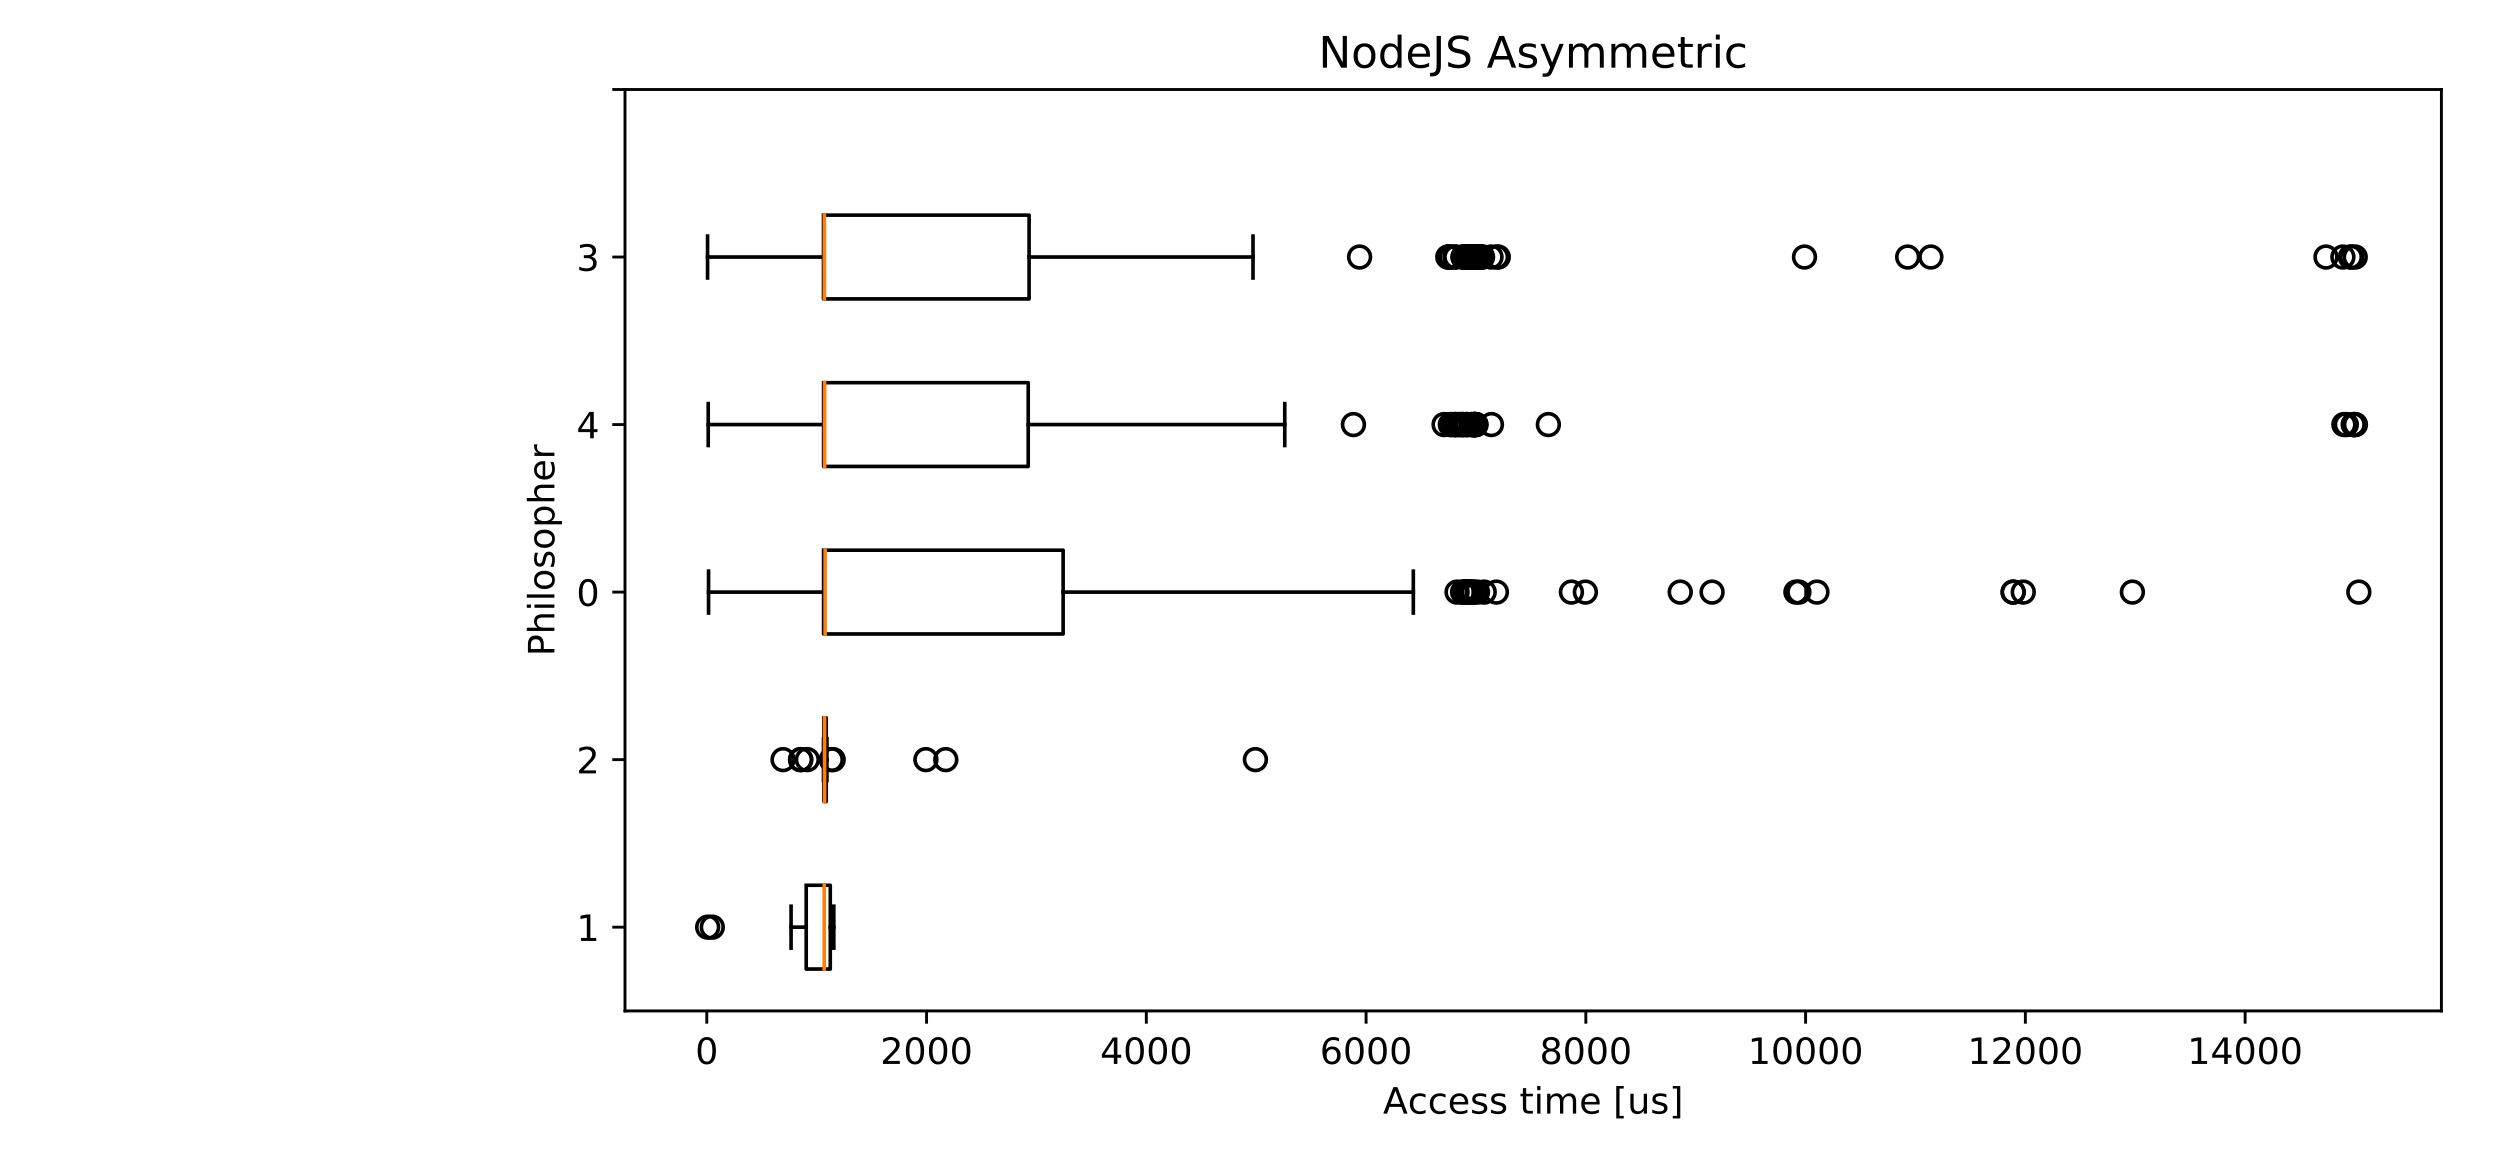<?xml version="1.0" encoding="utf-8" standalone="no"?>
<!DOCTYPE svg PUBLIC "-//W3C//DTD SVG 1.1//EN"
  "http://www.w3.org/Graphics/SVG/1.1/DTD/svg11.dtd">
<!-- Created with matplotlib (https://matplotlib.org/) -->
<svg height="316.8pt" version="1.1" viewBox="0 0 688.32 316.8" width="688.32pt" xmlns="http://www.w3.org/2000/svg" xmlns:xlink="http://www.w3.org/1999/xlink">
 <defs>
  <style type="text/css">
*{stroke-linecap:butt;stroke-linejoin:round;white-space:pre;}
  </style>
 </defs>
 <g id="figure_1">
  <g id="patch_1">
   <path d="M 0 316.8 
L 688.32 316.8 
L 688.32 0 
L 0 0 
z
" style="fill:#ffffff;"/>
  </g>
  <g id="axes_1">
   <g id="patch_2">
    <path d="M 172.08 278.337 
L 672.188 278.337 
L 672.188 24.64 
L 172.08 24.64 
z
" style="fill:#ffffff;"/>
   </g>
   <g id="matplotlib.axis_1">
    <g id="xtick_1">
     <g id="line2d_1">
      <defs>
       <path d="M 0 0 
L 0 3.5 
" id="mad1cc5aba0" style="stroke:#000000;stroke-width:0.8;"/>
      </defs>
      <g>
       <use style="stroke:#000000;stroke-width:0.8;" x="194.6" xlink:href="#mad1cc5aba0" y="278.337"/>
      </g>
     </g>
     <g id="text_1">
      <!-- 0 -->
      <defs>
       <path d="M 31.781 66.406 
Q 24.172 66.406 20.328 58.906 
Q 16.5 51.422 16.5 36.375 
Q 16.5 21.391 20.328 13.891 
Q 24.172 6.391 31.781 6.391 
Q 39.453 6.391 43.281 13.891 
Q 47.125 21.391 47.125 36.375 
Q 47.125 51.422 43.281 58.906 
Q 39.453 66.406 31.781 66.406 
z
M 31.781 74.219 
Q 44.047 74.219 50.516 64.516 
Q 56.984 54.828 56.984 36.375 
Q 56.984 17.969 50.516 8.266 
Q 44.047 -1.422 31.781 -1.422 
Q 19.531 -1.422 13.062 8.266 
Q 6.594 17.969 6.594 36.375 
Q 6.594 54.828 13.062 64.516 
Q 19.531 74.219 31.781 74.219 
z
" id="DejaVuSans-48"/>
      </defs>
      <g transform="translate(191.419 292.935)scale(0.1 -0.1)">
       <use xlink:href="#DejaVuSans-48"/>
      </g>
     </g>
    </g>
    <g id="xtick_2">
     <g id="line2d_2">
      <g>
       <use style="stroke:#000000;stroke-width:0.8;" x="255.107" xlink:href="#mad1cc5aba0" y="278.337"/>
      </g>
     </g>
     <g id="text_2">
      <!-- 2000 -->
      <defs>
       <path d="M 19.188 8.297 
L 53.609 8.297 
L 53.609 0 
L 7.328 0 
L 7.328 8.297 
Q 12.938 14.109 22.625 23.891 
Q 32.328 33.688 34.812 36.531 
Q 39.547 41.844 41.422 45.531 
Q 43.312 49.219 43.312 52.781 
Q 43.312 58.594 39.234 62.25 
Q 35.156 65.922 28.609 65.922 
Q 23.969 65.922 18.812 64.312 
Q 13.672 62.703 7.812 59.422 
L 7.812 69.391 
Q 13.766 71.781 18.938 73 
Q 24.125 74.219 28.422 74.219 
Q 39.75 74.219 46.484 68.547 
Q 53.219 62.891 53.219 53.422 
Q 53.219 48.922 51.531 44.891 
Q 49.859 40.875 45.406 35.406 
Q 44.188 33.984 37.641 27.219 
Q 31.109 20.453 19.188 8.297 
z
" id="DejaVuSans-50"/>
      </defs>
      <g transform="translate(242.382 292.935)scale(0.1 -0.1)">
       <use xlink:href="#DejaVuSans-50"/>
       <use x="63.623" xlink:href="#DejaVuSans-48"/>
       <use x="127.246" xlink:href="#DejaVuSans-48"/>
       <use x="190.869" xlink:href="#DejaVuSans-48"/>
      </g>
     </g>
    </g>
    <g id="xtick_3">
     <g id="line2d_3">
      <g>
       <use style="stroke:#000000;stroke-width:0.8;" x="315.613" xlink:href="#mad1cc5aba0" y="278.337"/>
      </g>
     </g>
     <g id="text_3">
      <!-- 4000 -->
      <defs>
       <path d="M 37.797 64.312 
L 12.891 25.391 
L 37.797 25.391 
z
M 35.203 72.906 
L 47.609 72.906 
L 47.609 25.391 
L 58.016 25.391 
L 58.016 17.188 
L 47.609 17.188 
L 47.609 0 
L 37.797 0 
L 37.797 17.188 
L 4.891 17.188 
L 4.891 26.703 
z
" id="DejaVuSans-52"/>
      </defs>
      <g transform="translate(302.888 292.935)scale(0.1 -0.1)">
       <use xlink:href="#DejaVuSans-52"/>
       <use x="63.623" xlink:href="#DejaVuSans-48"/>
       <use x="127.246" xlink:href="#DejaVuSans-48"/>
       <use x="190.869" xlink:href="#DejaVuSans-48"/>
      </g>
     </g>
    </g>
    <g id="xtick_4">
     <g id="line2d_4">
      <g>
       <use style="stroke:#000000;stroke-width:0.8;" x="376.119" xlink:href="#mad1cc5aba0" y="278.337"/>
      </g>
     </g>
     <g id="text_4">
      <!-- 6000 -->
      <defs>
       <path d="M 33.016 40.375 
Q 26.375 40.375 22.484 35.828 
Q 18.609 31.297 18.609 23.391 
Q 18.609 15.531 22.484 10.953 
Q 26.375 6.391 33.016 6.391 
Q 39.656 6.391 43.531 10.953 
Q 47.406 15.531 47.406 23.391 
Q 47.406 31.297 43.531 35.828 
Q 39.656 40.375 33.016 40.375 
z
M 52.594 71.297 
L 52.594 62.312 
Q 48.875 64.062 45.094 64.984 
Q 41.312 65.922 37.594 65.922 
Q 27.828 65.922 22.672 59.328 
Q 17.531 52.734 16.797 39.406 
Q 19.672 43.656 24.016 45.922 
Q 28.375 48.188 33.594 48.188 
Q 44.578 48.188 50.953 41.516 
Q 57.328 34.859 57.328 23.391 
Q 57.328 12.156 50.688 5.359 
Q 44.047 -1.422 33.016 -1.422 
Q 20.359 -1.422 13.672 8.266 
Q 6.984 17.969 6.984 36.375 
Q 6.984 53.656 15.188 63.938 
Q 23.391 74.219 37.203 74.219 
Q 40.922 74.219 44.703 73.484 
Q 48.484 72.75 52.594 71.297 
z
" id="DejaVuSans-54"/>
      </defs>
      <g transform="translate(363.394 292.935)scale(0.1 -0.1)">
       <use xlink:href="#DejaVuSans-54"/>
       <use x="63.623" xlink:href="#DejaVuSans-48"/>
       <use x="127.246" xlink:href="#DejaVuSans-48"/>
       <use x="190.869" xlink:href="#DejaVuSans-48"/>
      </g>
     </g>
    </g>
    <g id="xtick_5">
     <g id="line2d_5">
      <g>
       <use style="stroke:#000000;stroke-width:0.8;" x="436.625" xlink:href="#mad1cc5aba0" y="278.337"/>
      </g>
     </g>
     <g id="text_5">
      <!-- 8000 -->
      <defs>
       <path d="M 31.781 34.625 
Q 24.75 34.625 20.719 30.859 
Q 16.703 27.094 16.703 20.516 
Q 16.703 13.922 20.719 10.156 
Q 24.75 6.391 31.781 6.391 
Q 38.812 6.391 42.859 10.172 
Q 46.922 13.969 46.922 20.516 
Q 46.922 27.094 42.891 30.859 
Q 38.875 34.625 31.781 34.625 
z
M 21.922 38.812 
Q 15.578 40.375 12.031 44.719 
Q 8.5 49.078 8.5 55.328 
Q 8.5 64.062 14.719 69.141 
Q 20.953 74.219 31.781 74.219 
Q 42.672 74.219 48.875 69.141 
Q 55.078 64.062 55.078 55.328 
Q 55.078 49.078 51.531 44.719 
Q 48 40.375 41.703 38.812 
Q 48.828 37.156 52.797 32.312 
Q 56.781 27.484 56.781 20.516 
Q 56.781 9.906 50.312 4.234 
Q 43.844 -1.422 31.781 -1.422 
Q 19.734 -1.422 13.25 4.234 
Q 6.781 9.906 6.781 20.516 
Q 6.781 27.484 10.781 32.312 
Q 14.797 37.156 21.922 38.812 
z
M 18.312 54.391 
Q 18.312 48.734 21.844 45.562 
Q 25.391 42.391 31.781 42.391 
Q 38.141 42.391 41.719 45.562 
Q 45.312 48.734 45.312 54.391 
Q 45.312 60.062 41.719 63.234 
Q 38.141 66.406 31.781 66.406 
Q 25.391 66.406 21.844 63.234 
Q 18.312 60.062 18.312 54.391 
z
" id="DejaVuSans-56"/>
      </defs>
      <g transform="translate(423.9 292.935)scale(0.1 -0.1)">
       <use xlink:href="#DejaVuSans-56"/>
       <use x="63.623" xlink:href="#DejaVuSans-48"/>
       <use x="127.246" xlink:href="#DejaVuSans-48"/>
       <use x="190.869" xlink:href="#DejaVuSans-48"/>
      </g>
     </g>
    </g>
    <g id="xtick_6">
     <g id="line2d_6">
      <g>
       <use style="stroke:#000000;stroke-width:0.8;" x="497.131" xlink:href="#mad1cc5aba0" y="278.337"/>
      </g>
     </g>
     <g id="text_6">
      <!-- 10000 -->
      <defs>
       <path d="M 12.406 8.297 
L 28.516 8.297 
L 28.516 63.922 
L 10.984 60.406 
L 10.984 69.391 
L 28.422 72.906 
L 38.281 72.906 
L 38.281 8.297 
L 54.391 8.297 
L 54.391 0 
L 12.406 0 
z
" id="DejaVuSans-49"/>
      </defs>
      <g transform="translate(481.225 292.935)scale(0.1 -0.1)">
       <use xlink:href="#DejaVuSans-49"/>
       <use x="63.623" xlink:href="#DejaVuSans-48"/>
       <use x="127.246" xlink:href="#DejaVuSans-48"/>
       <use x="190.869" xlink:href="#DejaVuSans-48"/>
       <use x="254.492" xlink:href="#DejaVuSans-48"/>
      </g>
     </g>
    </g>
    <g id="xtick_7">
     <g id="line2d_7">
      <g>
       <use style="stroke:#000000;stroke-width:0.8;" x="557.637" xlink:href="#mad1cc5aba0" y="278.337"/>
      </g>
     </g>
     <g id="text_7">
      <!-- 12000 -->
      <g transform="translate(541.731 292.935)scale(0.1 -0.1)">
       <use xlink:href="#DejaVuSans-49"/>
       <use x="63.623" xlink:href="#DejaVuSans-50"/>
       <use x="127.246" xlink:href="#DejaVuSans-48"/>
       <use x="190.869" xlink:href="#DejaVuSans-48"/>
       <use x="254.492" xlink:href="#DejaVuSans-48"/>
      </g>
     </g>
    </g>
    <g id="xtick_8">
     <g id="line2d_8">
      <g>
       <use style="stroke:#000000;stroke-width:0.8;" x="618.143" xlink:href="#mad1cc5aba0" y="278.337"/>
      </g>
     </g>
     <g id="text_8">
      <!-- 14000 -->
      <g transform="translate(602.237 292.935)scale(0.1 -0.1)">
       <use xlink:href="#DejaVuSans-49"/>
       <use x="63.623" xlink:href="#DejaVuSans-52"/>
       <use x="127.246" xlink:href="#DejaVuSans-48"/>
       <use x="190.869" xlink:href="#DejaVuSans-48"/>
       <use x="254.492" xlink:href="#DejaVuSans-48"/>
      </g>
     </g>
    </g>
    <g id="text_9">
     <!-- Access time [us] -->
     <defs>
      <path d="M 34.188 63.188 
L 20.797 26.906 
L 47.609 26.906 
z
M 28.609 72.906 
L 39.797 72.906 
L 67.578 0 
L 57.328 0 
L 50.688 18.703 
L 17.828 18.703 
L 11.188 0 
L 0.781 0 
z
" id="DejaVuSans-65"/>
      <path d="M 48.781 52.594 
L 48.781 44.188 
Q 44.969 46.297 41.141 47.344 
Q 37.312 48.391 33.406 48.391 
Q 24.656 48.391 19.812 42.844 
Q 14.984 37.312 14.984 27.297 
Q 14.984 17.281 19.812 11.734 
Q 24.656 6.203 33.406 6.203 
Q 37.312 6.203 41.141 7.25 
Q 44.969 8.297 48.781 10.406 
L 48.781 2.094 
Q 45.016 0.344 40.984 -0.531 
Q 36.969 -1.422 32.422 -1.422 
Q 20.062 -1.422 12.781 6.344 
Q 5.516 14.109 5.516 27.297 
Q 5.516 40.672 12.859 48.328 
Q 20.219 56 33.016 56 
Q 37.156 56 41.109 55.141 
Q 45.062 54.297 48.781 52.594 
z
" id="DejaVuSans-99"/>
      <path d="M 56.203 29.594 
L 56.203 25.203 
L 14.891 25.203 
Q 15.484 15.922 20.484 11.062 
Q 25.484 6.203 34.422 6.203 
Q 39.594 6.203 44.453 7.469 
Q 49.312 8.734 54.109 11.281 
L 54.109 2.781 
Q 49.266 0.734 44.188 -0.344 
Q 39.109 -1.422 33.891 -1.422 
Q 20.797 -1.422 13.156 6.188 
Q 5.516 13.812 5.516 26.812 
Q 5.516 40.234 12.766 48.109 
Q 20.016 56 32.328 56 
Q 43.359 56 49.781 48.891 
Q 56.203 41.797 56.203 29.594 
z
M 47.219 32.234 
Q 47.125 39.594 43.094 43.984 
Q 39.062 48.391 32.422 48.391 
Q 24.906 48.391 20.391 44.141 
Q 15.875 39.891 15.188 32.172 
z
" id="DejaVuSans-101"/>
      <path d="M 44.281 53.078 
L 44.281 44.578 
Q 40.484 46.531 36.375 47.5 
Q 32.281 48.484 27.875 48.484 
Q 21.188 48.484 17.844 46.438 
Q 14.5 44.391 14.5 40.281 
Q 14.5 37.156 16.891 35.375 
Q 19.281 33.594 26.516 31.984 
L 29.594 31.297 
Q 39.156 29.25 43.188 25.516 
Q 47.219 21.781 47.219 15.094 
Q 47.219 7.469 41.188 3.016 
Q 35.156 -1.422 24.609 -1.422 
Q 20.219 -1.422 15.453 -0.562 
Q 10.688 0.297 5.422 2 
L 5.422 11.281 
Q 10.406 8.688 15.234 7.391 
Q 20.062 6.109 24.812 6.109 
Q 31.156 6.109 34.562 8.281 
Q 37.984 10.453 37.984 14.406 
Q 37.984 18.062 35.516 20.016 
Q 33.062 21.969 24.703 23.781 
L 21.578 24.516 
Q 13.234 26.266 9.516 29.906 
Q 5.812 33.547 5.812 39.891 
Q 5.812 47.609 11.281 51.797 
Q 16.75 56 26.812 56 
Q 31.781 56 36.172 55.266 
Q 40.578 54.547 44.281 53.078 
z
" id="DejaVuSans-115"/>
      <path id="DejaVuSans-32"/>
      <path d="M 18.312 70.219 
L 18.312 54.688 
L 36.812 54.688 
L 36.812 47.703 
L 18.312 47.703 
L 18.312 18.016 
Q 18.312 11.328 20.141 9.422 
Q 21.969 7.516 27.594 7.516 
L 36.812 7.516 
L 36.812 0 
L 27.594 0 
Q 17.188 0 13.234 3.875 
Q 9.281 7.766 9.281 18.016 
L 9.281 47.703 
L 2.688 47.703 
L 2.688 54.688 
L 9.281 54.688 
L 9.281 70.219 
z
" id="DejaVuSans-116"/>
      <path d="M 9.422 54.688 
L 18.406 54.688 
L 18.406 0 
L 9.422 0 
z
M 9.422 75.984 
L 18.406 75.984 
L 18.406 64.594 
L 9.422 64.594 
z
" id="DejaVuSans-105"/>
      <path d="M 52 44.188 
Q 55.375 50.25 60.062 53.125 
Q 64.75 56 71.094 56 
Q 79.641 56 84.281 50.016 
Q 88.922 44.047 88.922 33.016 
L 88.922 0 
L 79.891 0 
L 79.891 32.719 
Q 79.891 40.578 77.094 44.375 
Q 74.312 48.188 68.609 48.188 
Q 61.625 48.188 57.562 43.547 
Q 53.516 38.922 53.516 30.906 
L 53.516 0 
L 44.484 0 
L 44.484 32.719 
Q 44.484 40.625 41.703 44.406 
Q 38.922 48.188 33.109 48.188 
Q 26.219 48.188 22.156 43.531 
Q 18.109 38.875 18.109 30.906 
L 18.109 0 
L 9.078 0 
L 9.078 54.688 
L 18.109 54.688 
L 18.109 46.188 
Q 21.188 51.219 25.484 53.609 
Q 29.781 56 35.688 56 
Q 41.656 56 45.828 52.969 
Q 50 49.953 52 44.188 
z
" id="DejaVuSans-109"/>
      <path d="M 8.594 75.984 
L 29.297 75.984 
L 29.297 69 
L 17.578 69 
L 17.578 -6.203 
L 29.297 -6.203 
L 29.297 -13.188 
L 8.594 -13.188 
z
" id="DejaVuSans-91"/>
      <path d="M 8.5 21.578 
L 8.5 54.688 
L 17.484 54.688 
L 17.484 21.922 
Q 17.484 14.156 20.5 10.266 
Q 23.531 6.391 29.594 6.391 
Q 36.859 6.391 41.078 11.031 
Q 45.312 15.672 45.312 23.688 
L 45.312 54.688 
L 54.297 54.688 
L 54.297 0 
L 45.312 0 
L 45.312 8.406 
Q 42.047 3.422 37.719 1 
Q 33.406 -1.422 27.688 -1.422 
Q 18.266 -1.422 13.375 4.438 
Q 8.5 10.297 8.5 21.578 
z
M 31.109 56 
z
" id="DejaVuSans-117"/>
      <path d="M 30.422 75.984 
L 30.422 -13.188 
L 9.719 -13.188 
L 9.719 -6.203 
L 21.391 -6.203 
L 21.391 69 
L 9.719 69 
L 9.719 75.984 
z
" id="DejaVuSans-93"/>
     </defs>
     <g transform="translate(380.781 306.613)scale(0.1 -0.1)">
      <use xlink:href="#DejaVuSans-65"/>
      <use x="68.393" xlink:href="#DejaVuSans-99"/>
      <use x="123.373" xlink:href="#DejaVuSans-99"/>
      <use x="178.354" xlink:href="#DejaVuSans-101"/>
      <use x="239.877" xlink:href="#DejaVuSans-115"/>
      <use x="291.977" xlink:href="#DejaVuSans-115"/>
      <use x="344.076" xlink:href="#DejaVuSans-32"/>
      <use x="375.863" xlink:href="#DejaVuSans-116"/>
      <use x="415.072" xlink:href="#DejaVuSans-105"/>
      <use x="442.855" xlink:href="#DejaVuSans-109"/>
      <use x="540.268" xlink:href="#DejaVuSans-101"/>
      <use x="601.791" xlink:href="#DejaVuSans-32"/>
      <use x="633.578" xlink:href="#DejaVuSans-91"/>
      <use x="672.592" xlink:href="#DejaVuSans-117"/>
      <use x="735.971" xlink:href="#DejaVuSans-115"/>
      <use x="788.07" xlink:href="#DejaVuSans-93"/>
     </g>
    </g>
   </g>
   <g id="matplotlib.axis_2">
    <g id="ytick_1">
     <g id="line2d_9">
      <defs>
       <path d="M 0 0 
L -3.5 0 
" id="mc6a44b9aad" style="stroke:#000000;stroke-width:0.8;"/>
      </defs>
      <g>
       <use style="stroke:#000000;stroke-width:0.8;" x="172.08" xlink:href="#mc6a44b9aad" y="24.64"/>
      </g>
     </g>
    </g>
    <g id="ytick_2">
     <g id="line2d_10">
      <g>
       <use style="stroke:#000000;stroke-width:0.8;" x="172.08" xlink:href="#mc6a44b9aad" y="70.767"/>
      </g>
     </g>
     <g id="text_10">
      <!-- 3 -->
      <defs>
       <path d="M 40.578 39.312 
Q 47.656 37.797 51.625 33 
Q 55.609 28.219 55.609 21.188 
Q 55.609 10.406 48.188 4.484 
Q 40.766 -1.422 27.094 -1.422 
Q 22.516 -1.422 17.656 -0.516 
Q 12.797 0.391 7.625 2.203 
L 7.625 11.719 
Q 11.719 9.328 16.594 8.109 
Q 21.484 6.891 26.812 6.891 
Q 36.078 6.891 40.938 10.547 
Q 45.797 14.203 45.797 21.188 
Q 45.797 27.641 41.281 31.266 
Q 36.766 34.906 28.719 34.906 
L 20.219 34.906 
L 20.219 43.016 
L 29.109 43.016 
Q 36.375 43.016 40.234 45.922 
Q 44.094 48.828 44.094 54.297 
Q 44.094 59.906 40.109 62.906 
Q 36.141 65.922 28.719 65.922 
Q 24.656 65.922 20.016 65.031 
Q 15.375 64.156 9.812 62.312 
L 9.812 71.094 
Q 15.438 72.656 20.344 73.438 
Q 25.25 74.219 29.594 74.219 
Q 40.828 74.219 47.359 69.109 
Q 53.906 64.016 53.906 55.328 
Q 53.906 49.266 50.438 45.094 
Q 46.969 40.922 40.578 39.312 
z
" id="DejaVuSans-51"/>
      </defs>
      <g transform="translate(158.718 74.566)scale(0.1 -0.1)">
       <use xlink:href="#DejaVuSans-51"/>
      </g>
     </g>
    </g>
    <g id="ytick_3">
     <g id="line2d_11">
      <g>
       <use style="stroke:#000000;stroke-width:0.8;" x="172.08" xlink:href="#mc6a44b9aad" y="116.893"/>
      </g>
     </g>
     <g id="text_11">
      <!-- 4 -->
      <g transform="translate(158.718 120.693)scale(0.1 -0.1)">
       <use xlink:href="#DejaVuSans-52"/>
      </g>
     </g>
    </g>
    <g id="ytick_4">
     <g id="line2d_12">
      <g>
       <use style="stroke:#000000;stroke-width:0.8;" x="172.08" xlink:href="#mc6a44b9aad" y="163.02"/>
      </g>
     </g>
     <g id="text_12">
      <!-- 0 -->
      <g transform="translate(158.718 166.819)scale(0.1 -0.1)">
       <use xlink:href="#DejaVuSans-48"/>
      </g>
     </g>
    </g>
    <g id="ytick_5">
     <g id="line2d_13">
      <g>
       <use style="stroke:#000000;stroke-width:0.8;" x="172.08" xlink:href="#mc6a44b9aad" y="209.147"/>
      </g>
     </g>
     <g id="text_13">
      <!-- 2 -->
      <g transform="translate(158.718 212.946)scale(0.1 -0.1)">
       <use xlink:href="#DejaVuSans-50"/>
      </g>
     </g>
    </g>
    <g id="ytick_6">
     <g id="line2d_14">
      <g>
       <use style="stroke:#000000;stroke-width:0.8;" x="172.08" xlink:href="#mc6a44b9aad" y="255.273"/>
      </g>
     </g>
     <g id="text_14">
      <!-- 1 -->
      <g transform="translate(158.718 259.073)scale(0.1 -0.1)">
       <use xlink:href="#DejaVuSans-49"/>
      </g>
     </g>
    </g>
    <g id="text_15">
     <!-- Philosopher -->
     <defs>
      <path d="M 19.672 64.797 
L 19.672 37.406 
L 32.078 37.406 
Q 38.969 37.406 42.719 40.969 
Q 46.484 44.531 46.484 51.125 
Q 46.484 57.672 42.719 61.234 
Q 38.969 64.797 32.078 64.797 
z
M 9.812 72.906 
L 32.078 72.906 
Q 44.344 72.906 50.609 67.359 
Q 56.891 61.812 56.891 51.125 
Q 56.891 40.328 50.609 34.812 
Q 44.344 29.297 32.078 29.297 
L 19.672 29.297 
L 19.672 0 
L 9.812 0 
z
" id="DejaVuSans-80"/>
      <path d="M 54.891 33.016 
L 54.891 0 
L 45.906 0 
L 45.906 32.719 
Q 45.906 40.484 42.875 44.328 
Q 39.844 48.188 33.797 48.188 
Q 26.516 48.188 22.312 43.547 
Q 18.109 38.922 18.109 30.906 
L 18.109 0 
L 9.078 0 
L 9.078 75.984 
L 18.109 75.984 
L 18.109 46.188 
Q 21.344 51.125 25.703 53.562 
Q 30.078 56 35.797 56 
Q 45.219 56 50.047 50.172 
Q 54.891 44.344 54.891 33.016 
z
" id="DejaVuSans-104"/>
      <path d="M 9.422 75.984 
L 18.406 75.984 
L 18.406 0 
L 9.422 0 
z
" id="DejaVuSans-108"/>
      <path d="M 30.609 48.391 
Q 23.391 48.391 19.188 42.75 
Q 14.984 37.109 14.984 27.297 
Q 14.984 17.484 19.156 11.844 
Q 23.344 6.203 30.609 6.203 
Q 37.797 6.203 41.984 11.859 
Q 46.188 17.531 46.188 27.297 
Q 46.188 37.016 41.984 42.703 
Q 37.797 48.391 30.609 48.391 
z
M 30.609 56 
Q 42.328 56 49.016 48.375 
Q 55.719 40.766 55.719 27.297 
Q 55.719 13.875 49.016 6.219 
Q 42.328 -1.422 30.609 -1.422 
Q 18.844 -1.422 12.172 6.219 
Q 5.516 13.875 5.516 27.297 
Q 5.516 40.766 12.172 48.375 
Q 18.844 56 30.609 56 
z
" id="DejaVuSans-111"/>
      <path d="M 18.109 8.203 
L 18.109 -20.797 
L 9.078 -20.797 
L 9.078 54.688 
L 18.109 54.688 
L 18.109 46.391 
Q 20.953 51.266 25.266 53.625 
Q 29.594 56 35.594 56 
Q 45.562 56 51.781 48.094 
Q 58.016 40.188 58.016 27.297 
Q 58.016 14.406 51.781 6.484 
Q 45.562 -1.422 35.594 -1.422 
Q 29.594 -1.422 25.266 0.953 
Q 20.953 3.328 18.109 8.203 
z
M 48.688 27.297 
Q 48.688 37.203 44.609 42.844 
Q 40.531 48.484 33.406 48.484 
Q 26.266 48.484 22.188 42.844 
Q 18.109 37.203 18.109 27.297 
Q 18.109 17.391 22.188 11.75 
Q 26.266 6.109 33.406 6.109 
Q 40.531 6.109 44.609 11.75 
Q 48.688 17.391 48.688 27.297 
z
" id="DejaVuSans-112"/>
      <path d="M 41.109 46.297 
Q 39.594 47.172 37.812 47.578 
Q 36.031 48 33.891 48 
Q 26.266 48 22.188 43.047 
Q 18.109 38.094 18.109 28.812 
L 18.109 0 
L 9.078 0 
L 9.078 54.688 
L 18.109 54.688 
L 18.109 46.188 
Q 20.953 51.172 25.484 53.578 
Q 30.031 56 36.531 56 
Q 37.453 56 38.578 55.875 
Q 39.703 55.766 41.062 55.516 
z
" id="DejaVuSans-114"/>
     </defs>
     <g transform="translate(152.638 180.648)rotate(-90)scale(0.1 -0.1)">
      <use xlink:href="#DejaVuSans-80"/>
      <use x="60.303" xlink:href="#DejaVuSans-104"/>
      <use x="123.682" xlink:href="#DejaVuSans-105"/>
      <use x="151.465" xlink:href="#DejaVuSans-108"/>
      <use x="179.248" xlink:href="#DejaVuSans-111"/>
      <use x="240.43" xlink:href="#DejaVuSans-115"/>
      <use x="292.529" xlink:href="#DejaVuSans-111"/>
      <use x="353.711" xlink:href="#DejaVuSans-112"/>
      <use x="417.188" xlink:href="#DejaVuSans-104"/>
      <use x="480.566" xlink:href="#DejaVuSans-101"/>
      <use x="542.09" xlink:href="#DejaVuSans-114"/>
     </g>
    </g>
   </g>
   <g id="line2d_15">
    <path clip-path="url(#pd8e521edce)" d="M 226.729 59.235 
L 226.729 82.298 
L 283.34 82.298 
L 283.34 59.235 
L 226.729 59.235 
" style="fill:none;stroke:#000000;stroke-linecap:square;"/>
   </g>
   <g id="line2d_16">
    <path clip-path="url(#pd8e521edce)" d="M 226.729 70.767 
L 194.812 70.767 
" style="fill:none;stroke:#000000;stroke-linecap:square;"/>
   </g>
   <g id="line2d_17">
    <path clip-path="url(#pd8e521edce)" d="M 283.34 70.767 
L 344.988 70.767 
" style="fill:none;stroke:#000000;stroke-linecap:square;"/>
   </g>
   <g id="line2d_18">
    <path clip-path="url(#pd8e521edce)" d="M 194.812 65.001 
L 194.812 76.532 
" style="fill:none;stroke:#000000;stroke-linecap:square;"/>
   </g>
   <g id="line2d_19">
    <path clip-path="url(#pd8e521edce)" d="M 344.988 65.001 
L 344.988 76.532 
" style="fill:none;stroke:#000000;stroke-linecap:square;"/>
   </g>
   <g id="line2d_20">
    <defs>
     <path d="M 0 3 
C 0.796 3 1.559 2.684 2.121 2.121 
C 2.684 1.559 3 0.796 3 0 
C 3 -0.796 2.684 -1.559 2.121 -2.121 
C 1.559 -2.684 0.796 -3 0 -3 
C -0.796 -3 -1.559 -2.684 -2.121 -2.121 
C -2.684 -1.559 -3 -0.796 -3 0 
C -3 0.796 -2.684 1.559 -2.121 2.121 
C -1.559 2.684 -0.796 3 0 3 
z
" id="m40d0047cd4" style="stroke:#000000;"/>
    </defs>
    <g clip-path="url(#pd8e521edce)">
     <use style="fill-opacity:0;stroke:#000000;" x="531.62" xlink:href="#m40d0047cd4" y="70.767"/>
     <use style="fill-opacity:0;stroke:#000000;" x="647.489" xlink:href="#m40d0047cd4" y="70.767"/>
     <use style="fill-opacity:0;stroke:#000000;" x="407.612" xlink:href="#m40d0047cd4" y="70.767"/>
     <use style="fill-opacity:0;stroke:#000000;" x="407.643" xlink:href="#m40d0047cd4" y="70.767"/>
     <use style="fill-opacity:0;stroke:#000000;" x="403.256" xlink:href="#m40d0047cd4" y="70.767"/>
     <use style="fill-opacity:0;stroke:#000000;" x="412.029" xlink:href="#m40d0047cd4" y="70.767"/>
     <use style="fill-opacity:0;stroke:#000000;" x="648.457" xlink:href="#m40d0047cd4" y="70.767"/>
     <use style="fill-opacity:0;stroke:#000000;" x="405.132" xlink:href="#m40d0047cd4" y="70.767"/>
     <use style="fill-opacity:0;stroke:#000000;" x="398.778" xlink:href="#m40d0047cd4" y="70.767"/>
     <use style="fill-opacity:0;stroke:#000000;" x="405.313" xlink:href="#m40d0047cd4" y="70.767"/>
     <use style="fill-opacity:0;stroke:#000000;" x="412.513" xlink:href="#m40d0047cd4" y="70.767"/>
     <use style="fill-opacity:0;stroke:#000000;" x="410.517" xlink:href="#m40d0047cd4" y="70.767"/>
     <use style="fill-opacity:0;stroke:#000000;" x="496.829" xlink:href="#m40d0047cd4" y="70.767"/>
     <use style="fill-opacity:0;stroke:#000000;" x="404.738" xlink:href="#m40d0047cd4" y="70.767"/>
     <use style="fill-opacity:0;stroke:#000000;" x="402.772" xlink:href="#m40d0047cd4" y="70.767"/>
     <use style="fill-opacity:0;stroke:#000000;" x="405.313" xlink:href="#m40d0047cd4" y="70.767"/>
     <use style="fill-opacity:0;stroke:#000000;" x="374.334" xlink:href="#m40d0047cd4" y="70.767"/>
     <use style="fill-opacity:0;stroke:#000000;" x="406.947" xlink:href="#m40d0047cd4" y="70.767"/>
     <use style="fill-opacity:0;stroke:#000000;" x="408.187" xlink:href="#m40d0047cd4" y="70.767"/>
     <use style="fill-opacity:0;stroke:#000000;" x="406.069" xlink:href="#m40d0047cd4" y="70.767"/>
     <use style="fill-opacity:0;stroke:#000000;" x="647.126" xlink:href="#m40d0047cd4" y="70.767"/>
     <use style="fill-opacity:0;stroke:#000000;" x="403.891" xlink:href="#m40d0047cd4" y="70.767"/>
     <use style="fill-opacity:0;stroke:#000000;" x="400.594" xlink:href="#m40d0047cd4" y="70.767"/>
     <use style="fill-opacity:0;stroke:#000000;" x="403.558" xlink:href="#m40d0047cd4" y="70.767"/>
     <use style="fill-opacity:0;stroke:#000000;" x="405.374" xlink:href="#m40d0047cd4" y="70.767"/>
     <use style="fill-opacity:0;stroke:#000000;" x="406.221" xlink:href="#m40d0047cd4" y="70.767"/>
     <use style="fill-opacity:0;stroke:#000000;" x="405.162" xlink:href="#m40d0047cd4" y="70.767"/>
     <use style="fill-opacity:0;stroke:#000000;" x="404.768" xlink:href="#m40d0047cd4" y="70.767"/>
     <use style="fill-opacity:0;stroke:#000000;" x="404.224" xlink:href="#m40d0047cd4" y="70.767"/>
     <use style="fill-opacity:0;stroke:#000000;" x="398.627" xlink:href="#m40d0047cd4" y="70.767"/>
     <use style="fill-opacity:0;stroke:#000000;" x="404.95" xlink:href="#m40d0047cd4" y="70.767"/>
     <use style="fill-opacity:0;stroke:#000000;" x="400.836" xlink:href="#m40d0047cd4" y="70.767"/>
     <use style="fill-opacity:0;stroke:#000000;" x="407.885" xlink:href="#m40d0047cd4" y="70.767"/>
     <use style="fill-opacity:0;stroke:#000000;" x="403.861" xlink:href="#m40d0047cd4" y="70.767"/>
     <use style="fill-opacity:0;stroke:#000000;" x="525.236" xlink:href="#m40d0047cd4" y="70.767"/>
     <use style="fill-opacity:0;stroke:#000000;" x="398.93" xlink:href="#m40d0047cd4" y="70.767"/>
     <use style="fill-opacity:0;stroke:#000000;" x="406.251" xlink:href="#m40d0047cd4" y="70.767"/>
     <use style="fill-opacity:0;stroke:#000000;" x="407.34" xlink:href="#m40d0047cd4" y="70.767"/>
     <use style="fill-opacity:0;stroke:#000000;" x="402.923" xlink:href="#m40d0047cd4" y="70.767"/>
     <use style="fill-opacity:0;stroke:#000000;" x="645.069" xlink:href="#m40d0047cd4" y="70.767"/>
     <use style="fill-opacity:0;stroke:#000000;" x="407.552" xlink:href="#m40d0047cd4" y="70.767"/>
     <use style="fill-opacity:0;stroke:#000000;" x="403.74" xlink:href="#m40d0047cd4" y="70.767"/>
     <use style="fill-opacity:0;stroke:#000000;" x="399.565" xlink:href="#m40d0047cd4" y="70.767"/>
     <use style="fill-opacity:0;stroke:#000000;" x="403.71" xlink:href="#m40d0047cd4" y="70.767"/>
     <use style="fill-opacity:0;stroke:#000000;" x="405.918" xlink:href="#m40d0047cd4" y="70.767"/>
     <use style="fill-opacity:0;stroke:#000000;" x="640.41" xlink:href="#m40d0047cd4" y="70.767"/>
     <use style="fill-opacity:0;stroke:#000000;" x="403.528" xlink:href="#m40d0047cd4" y="70.767"/>
     <use style="fill-opacity:0;stroke:#000000;" x="405.676" xlink:href="#m40d0047cd4" y="70.767"/>
    </g>
   </g>
   <g id="line2d_21">
    <path clip-path="url(#pd8e521edce)" d="M 226.759 105.362 
L 226.759 128.425 
L 283.098 128.425 
L 283.098 105.362 
L 226.759 105.362 
" style="fill:none;stroke:#000000;stroke-linecap:square;"/>
   </g>
   <g id="line2d_22">
    <path clip-path="url(#pd8e521edce)" d="M 226.759 116.893 
L 194.994 116.893 
" style="fill:none;stroke:#000000;stroke-linecap:square;"/>
   </g>
   <g id="line2d_23">
    <path clip-path="url(#pd8e521edce)" d="M 283.098 116.893 
L 353.732 116.893 
" style="fill:none;stroke:#000000;stroke-linecap:square;"/>
   </g>
   <g id="line2d_24">
    <path clip-path="url(#pd8e521edce)" d="M 194.994 111.127 
L 194.994 122.659 
" style="fill:none;stroke:#000000;stroke-linecap:square;"/>
   </g>
   <g id="line2d_25">
    <path clip-path="url(#pd8e521edce)" d="M 353.732 111.127 
L 353.732 122.659 
" style="fill:none;stroke:#000000;stroke-linecap:square;"/>
   </g>
   <g id="line2d_26">
    <g clip-path="url(#pd8e521edce)">
     <use style="fill-opacity:0;stroke:#000000;" x="399.323" xlink:href="#m40d0047cd4" y="116.893"/>
     <use style="fill-opacity:0;stroke:#000000;" x="400.321" xlink:href="#m40d0047cd4" y="116.893"/>
     <use style="fill-opacity:0;stroke:#000000;" x="372.64" xlink:href="#m40d0047cd4" y="116.893"/>
     <use style="fill-opacity:0;stroke:#000000;" x="406.251" xlink:href="#m40d0047cd4" y="116.893"/>
     <use style="fill-opacity:0;stroke:#000000;" x="404.042" xlink:href="#m40d0047cd4" y="116.893"/>
     <use style="fill-opacity:0;stroke:#000000;" x="405.162" xlink:href="#m40d0047cd4" y="116.893"/>
     <use style="fill-opacity:0;stroke:#000000;" x="401.592" xlink:href="#m40d0047cd4" y="116.893"/>
     <use style="fill-opacity:0;stroke:#000000;" x="402.802" xlink:href="#m40d0047cd4" y="116.893"/>
     <use style="fill-opacity:0;stroke:#000000;" x="402.711" xlink:href="#m40d0047cd4" y="116.893"/>
     <use style="fill-opacity:0;stroke:#000000;" x="403.135" xlink:href="#m40d0047cd4" y="116.893"/>
     <use style="fill-opacity:0;stroke:#000000;" x="406.402" xlink:href="#m40d0047cd4" y="116.893"/>
     <use style="fill-opacity:0;stroke:#000000;" x="405.101" xlink:href="#m40d0047cd4" y="116.893"/>
     <use style="fill-opacity:0;stroke:#000000;" x="405.918" xlink:href="#m40d0047cd4" y="116.893"/>
     <use style="fill-opacity:0;stroke:#000000;" x="400.442" xlink:href="#m40d0047cd4" y="116.893"/>
     <use style="fill-opacity:0;stroke:#000000;" x="400.836" xlink:href="#m40d0047cd4" y="116.893"/>
     <use style="fill-opacity:0;stroke:#000000;" x="401.562" xlink:href="#m40d0047cd4" y="116.893"/>
     <use style="fill-opacity:0;stroke:#000000;" x="648.517" xlink:href="#m40d0047cd4" y="116.893"/>
     <use style="fill-opacity:0;stroke:#000000;" x="405.827" xlink:href="#m40d0047cd4" y="116.893"/>
     <use style="fill-opacity:0;stroke:#000000;" x="648.215" xlink:href="#m40d0047cd4" y="116.893"/>
     <use style="fill-opacity:0;stroke:#000000;" x="646.006" xlink:href="#m40d0047cd4" y="116.893"/>
     <use style="fill-opacity:0;stroke:#000000;" x="405.888" xlink:href="#m40d0047cd4" y="116.893"/>
     <use style="fill-opacity:0;stroke:#000000;" x="426.309" xlink:href="#m40d0047cd4" y="116.893"/>
     <use style="fill-opacity:0;stroke:#000000;" x="404.073" xlink:href="#m40d0047cd4" y="116.893"/>
     <use style="fill-opacity:0;stroke:#000000;" x="397.599" xlink:href="#m40d0047cd4" y="116.893"/>
     <use style="fill-opacity:0;stroke:#000000;" x="406.069" xlink:href="#m40d0047cd4" y="116.893"/>
     <use style="fill-opacity:0;stroke:#000000;" x="402.227" xlink:href="#m40d0047cd4" y="116.893"/>
     <use style="fill-opacity:0;stroke:#000000;" x="405.918" xlink:href="#m40d0047cd4" y="116.893"/>
     <use style="fill-opacity:0;stroke:#000000;" x="645.341" xlink:href="#m40d0047cd4" y="116.893"/>
     <use style="fill-opacity:0;stroke:#000000;" x="406.251" xlink:href="#m40d0047cd4" y="116.893"/>
     <use style="fill-opacity:0;stroke:#000000;" x="410.638" xlink:href="#m40d0047cd4" y="116.893"/>
     <use style="fill-opacity:0;stroke:#000000;" x="647.912" xlink:href="#m40d0047cd4" y="116.893"/>
     <use style="fill-opacity:0;stroke:#000000;" x="406.009" xlink:href="#m40d0047cd4" y="116.893"/>
     <use style="fill-opacity:0;stroke:#000000;" x="648.033" xlink:href="#m40d0047cd4" y="116.893"/>
     <use style="fill-opacity:0;stroke:#000000;" x="400.745" xlink:href="#m40d0047cd4" y="116.893"/>
     <use style="fill-opacity:0;stroke:#000000;" x="402.53" xlink:href="#m40d0047cd4" y="116.893"/>
     <use style="fill-opacity:0;stroke:#000000;" x="403.71" xlink:href="#m40d0047cd4" y="116.893"/>
     <use style="fill-opacity:0;stroke:#000000;" x="405.555" xlink:href="#m40d0047cd4" y="116.893"/>
     <use style="fill-opacity:0;stroke:#000000;" x="399.444" xlink:href="#m40d0047cd4" y="116.893"/>
    </g>
   </g>
   <g id="line2d_27">
    <path clip-path="url(#pd8e521edce)" d="M 226.759 151.488 
L 226.759 174.552 
L 292.711 174.552 
L 292.711 151.488 
L 226.759 151.488 
" style="fill:none;stroke:#000000;stroke-linecap:square;"/>
   </g>
   <g id="line2d_28">
    <path clip-path="url(#pd8e521edce)" d="M 226.759 163.02 
L 195.084 163.02 
" style="fill:none;stroke:#000000;stroke-linecap:square;"/>
   </g>
   <g id="line2d_29">
    <path clip-path="url(#pd8e521edce)" d="M 292.711 163.02 
L 389.128 163.02 
" style="fill:none;stroke:#000000;stroke-linecap:square;"/>
   </g>
   <g id="line2d_30">
    <path clip-path="url(#pd8e521edce)" d="M 195.084 157.254 
L 195.084 168.786 
" style="fill:none;stroke:#000000;stroke-linecap:square;"/>
   </g>
   <g id="line2d_31">
    <path clip-path="url(#pd8e521edce)" d="M 389.128 157.254 
L 389.128 168.786 
" style="fill:none;stroke:#000000;stroke-linecap:square;"/>
   </g>
   <g id="line2d_32">
    <g clip-path="url(#pd8e521edce)">
     <use style="fill-opacity:0;stroke:#000000;" x="404.738" xlink:href="#m40d0047cd4" y="163.02"/>
     <use style="fill-opacity:0;stroke:#000000;" x="405.495" xlink:href="#m40d0047cd4" y="163.02"/>
     <use style="fill-opacity:0;stroke:#000000;" x="411.999" xlink:href="#m40d0047cd4" y="163.02"/>
     <use style="fill-opacity:0;stroke:#000000;" x="402.953" xlink:href="#m40d0047cd4" y="163.02"/>
     <use style="fill-opacity:0;stroke:#000000;" x="500.247" xlink:href="#m40d0047cd4" y="163.02"/>
     <use style="fill-opacity:0;stroke:#000000;" x="404.042" xlink:href="#m40d0047cd4" y="163.02"/>
     <use style="fill-opacity:0;stroke:#000000;" x="406.795" xlink:href="#m40d0047cd4" y="163.02"/>
     <use style="fill-opacity:0;stroke:#000000;" x="432.662" xlink:href="#m40d0047cd4" y="163.02"/>
     <use style="fill-opacity:0;stroke:#000000;" x="403.014" xlink:href="#m40d0047cd4" y="163.02"/>
     <use style="fill-opacity:0;stroke:#000000;" x="494.469" xlink:href="#m40d0047cd4" y="163.02"/>
     <use style="fill-opacity:0;stroke:#000000;" x="554.309" xlink:href="#m40d0047cd4" y="163.02"/>
     <use style="fill-opacity:0;stroke:#000000;" x="436.504" xlink:href="#m40d0047cd4" y="163.02"/>
     <use style="fill-opacity:0;stroke:#000000;" x="408.641" xlink:href="#m40d0047cd4" y="163.02"/>
     <use style="fill-opacity:0;stroke:#000000;" x="401.168" xlink:href="#m40d0047cd4" y="163.02"/>
     <use style="fill-opacity:0;stroke:#000000;" x="403.377" xlink:href="#m40d0047cd4" y="163.02"/>
     <use style="fill-opacity:0;stroke:#000000;" x="403.589" xlink:href="#m40d0047cd4" y="163.02"/>
     <use style="fill-opacity:0;stroke:#000000;" x="471.386" xlink:href="#m40d0047cd4" y="163.02"/>
     <use style="fill-opacity:0;stroke:#000000;" x="649.455" xlink:href="#m40d0047cd4" y="163.02"/>
     <use style="fill-opacity:0;stroke:#000000;" x="587.104" xlink:href="#m40d0047cd4" y="163.02"/>
     <use style="fill-opacity:0;stroke:#000000;" x="495.286" xlink:href="#m40d0047cd4" y="163.02"/>
     <use style="fill-opacity:0;stroke:#000000;" x="554.249" xlink:href="#m40d0047cd4" y="163.02"/>
     <use style="fill-opacity:0;stroke:#000000;" x="403.589" xlink:href="#m40d0047cd4" y="163.02"/>
     <use style="fill-opacity:0;stroke:#000000;" x="557.062" xlink:href="#m40d0047cd4" y="163.02"/>
     <use style="fill-opacity:0;stroke:#000000;" x="462.612" xlink:href="#m40d0047cd4" y="163.02"/>
     <use style="fill-opacity:0;stroke:#000000;" x="405.706" xlink:href="#m40d0047cd4" y="163.02"/>
     <use style="fill-opacity:0;stroke:#000000;" x="404.708" xlink:href="#m40d0047cd4" y="163.02"/>
     <use style="fill-opacity:0;stroke:#000000;" x="402.681" xlink:href="#m40d0047cd4" y="163.02"/>
     <use style="fill-opacity:0;stroke:#000000;" x="404.073" xlink:href="#m40d0047cd4" y="163.02"/>
    </g>
   </g>
   <g id="line2d_33">
    <path clip-path="url(#pd8e521edce)" d="M 226.843 197.615 
L 226.843 220.678 
L 227.485 220.678 
L 227.485 197.615 
L 226.843 197.615 
" style="fill:none;stroke:#000000;stroke-linecap:square;"/>
   </g>
   <g id="line2d_34">
    <path clip-path="url(#pd8e521edce)" d="M 226.843 209.147 
L 226.729 209.147 
" style="fill:none;stroke:#000000;stroke-linecap:square;"/>
   </g>
   <g id="line2d_35">
    <path clip-path="url(#pd8e521edce)" d="M 227.485 209.147 
L 227.667 209.147 
" style="fill:none;stroke:#000000;stroke-linecap:square;"/>
   </g>
   <g id="line2d_36">
    <path clip-path="url(#pd8e521edce)" d="M 226.729 203.381 
L 226.729 214.912 
" style="fill:none;stroke:#000000;stroke-linecap:square;"/>
   </g>
   <g id="line2d_37">
    <path clip-path="url(#pd8e521edce)" d="M 227.667 203.381 
L 227.667 214.912 
" style="fill:none;stroke:#000000;stroke-linecap:square;"/>
   </g>
   <g id="line2d_38">
    <g clip-path="url(#pd8e521edce)">
     <use style="fill-opacity:0;stroke:#000000;" x="220.406" xlink:href="#m40d0047cd4" y="209.147"/>
     <use style="fill-opacity:0;stroke:#000000;" x="222.282" xlink:href="#m40d0047cd4" y="209.147"/>
     <use style="fill-opacity:0;stroke:#000000;" x="215.596" xlink:href="#m40d0047cd4" y="209.147"/>
     <use style="fill-opacity:0;stroke:#000000;" x="220.497" xlink:href="#m40d0047cd4" y="209.147"/>
     <use style="fill-opacity:0;stroke:#000000;" x="228.877" xlink:href="#m40d0047cd4" y="209.147"/>
     <use style="fill-opacity:0;stroke:#000000;" x="345.654" xlink:href="#m40d0047cd4" y="209.147"/>
     <use style="fill-opacity:0;stroke:#000000;" x="260.401" xlink:href="#m40d0047cd4" y="209.147"/>
     <use style="fill-opacity:0;stroke:#000000;" x="229.391" xlink:href="#m40d0047cd4" y="209.147"/>
     <use style="fill-opacity:0;stroke:#000000;" x="254.925" xlink:href="#m40d0047cd4" y="209.147"/>
    </g>
   </g>
   <g id="line2d_39">
    <path clip-path="url(#pd8e521edce)" d="M 221.972 243.742 
L 221.972 266.805 
L 228.597 266.805 
L 228.597 243.742 
L 221.972 243.742 
" style="fill:none;stroke:#000000;stroke-linecap:square;"/>
   </g>
   <g id="line2d_40">
    <path clip-path="url(#pd8e521edce)" d="M 221.972 255.273 
L 217.804 255.273 
" style="fill:none;stroke:#000000;stroke-linecap:square;"/>
   </g>
   <g id="line2d_41">
    <path clip-path="url(#pd8e521edce)" d="M 228.597 255.273 
L 229.573 255.273 
" style="fill:none;stroke:#000000;stroke-linecap:square;"/>
   </g>
   <g id="line2d_42">
    <path clip-path="url(#pd8e521edce)" d="M 217.804 249.507 
L 217.804 261.039 
" style="fill:none;stroke:#000000;stroke-linecap:square;"/>
   </g>
   <g id="line2d_43">
    <path clip-path="url(#pd8e521edce)" d="M 229.573 249.507 
L 229.573 261.039 
" style="fill:none;stroke:#000000;stroke-linecap:square;"/>
   </g>
   <g id="line2d_44">
    <g clip-path="url(#pd8e521edce)">
     <use style="fill-opacity:0;stroke:#000000;" x="196.113" xlink:href="#m40d0047cd4" y="255.273"/>
     <use style="fill-opacity:0;stroke:#000000;" x="194.842" xlink:href="#m40d0047cd4" y="255.273"/>
    </g>
   </g>
   <g id="line2d_45">
    <path clip-path="url(#pd8e521edce)" d="M 226.971 59.235 
L 226.971 82.298 
" style="fill:none;stroke:#ff7f0e;stroke-linecap:square;"/>
   </g>
   <g id="line2d_46">
    <path clip-path="url(#pd8e521edce)" d="M 227.032 105.362 
L 227.032 128.425 
" style="fill:none;stroke:#ff7f0e;stroke-linecap:square;"/>
   </g>
   <g id="line2d_47">
    <path clip-path="url(#pd8e521edce)" d="M 227.183 151.488 
L 227.183 174.552 
" style="fill:none;stroke:#ff7f0e;stroke-linecap:square;"/>
   </g>
   <g id="line2d_48">
    <path clip-path="url(#pd8e521edce)" d="M 227.032 197.615 
L 227.032 220.678 
" style="fill:none;stroke:#ff7f0e;stroke-linecap:square;"/>
   </g>
   <g id="line2d_49">
    <path clip-path="url(#pd8e521edce)" d="M 226.926 243.742 
L 226.926 266.805 
" style="fill:none;stroke:#ff7f0e;stroke-linecap:square;"/>
   </g>
   <g id="patch_3">
    <path d="M 172.08 278.337 
L 172.08 24.64 
" style="fill:none;stroke:#000000;stroke-linecap:square;stroke-linejoin:miter;stroke-width:0.8;"/>
   </g>
   <g id="patch_4">
    <path d="M 672.188 278.337 
L 672.188 24.64 
" style="fill:none;stroke:#000000;stroke-linecap:square;stroke-linejoin:miter;stroke-width:0.8;"/>
   </g>
   <g id="patch_5">
    <path d="M 172.08 278.337 
L 672.188 278.337 
" style="fill:none;stroke:#000000;stroke-linecap:square;stroke-linejoin:miter;stroke-width:0.8;"/>
   </g>
   <g id="patch_6">
    <path d="M 172.08 24.64 
L 672.188 24.64 
" style="fill:none;stroke:#000000;stroke-linecap:square;stroke-linejoin:miter;stroke-width:0.8;"/>
   </g>
   <g id="text_16">
    <!-- NodeJS Asymmetric -->
    <defs>
     <path d="M 9.812 72.906 
L 23.094 72.906 
L 55.422 11.922 
L 55.422 72.906 
L 64.984 72.906 
L 64.984 0 
L 51.703 0 
L 19.391 60.984 
L 19.391 0 
L 9.812 0 
z
" id="DejaVuSans-78"/>
     <path d="M 45.406 46.391 
L 45.406 75.984 
L 54.391 75.984 
L 54.391 0 
L 45.406 0 
L 45.406 8.203 
Q 42.578 3.328 38.25 0.953 
Q 33.938 -1.422 27.875 -1.422 
Q 17.969 -1.422 11.734 6.484 
Q 5.516 14.406 5.516 27.297 
Q 5.516 40.188 11.734 48.094 
Q 17.969 56 27.875 56 
Q 33.938 56 38.25 53.625 
Q 42.578 51.266 45.406 46.391 
z
M 14.797 27.297 
Q 14.797 17.391 18.875 11.75 
Q 22.953 6.109 30.078 6.109 
Q 37.203 6.109 41.297 11.75 
Q 45.406 17.391 45.406 27.297 
Q 45.406 37.203 41.297 42.844 
Q 37.203 48.484 30.078 48.484 
Q 22.953 48.484 18.875 42.844 
Q 14.797 37.203 14.797 27.297 
z
" id="DejaVuSans-100"/>
     <path d="M 9.812 72.906 
L 19.672 72.906 
L 19.672 5.078 
Q 19.672 -8.109 14.672 -14.062 
Q 9.672 -20.016 -1.422 -20.016 
L -5.172 -20.016 
L -5.172 -11.719 
L -2.094 -11.719 
Q 4.438 -11.719 7.125 -8.047 
Q 9.812 -4.391 9.812 5.078 
z
" id="DejaVuSans-74"/>
     <path d="M 53.516 70.516 
L 53.516 60.891 
Q 47.906 63.578 42.922 64.891 
Q 37.938 66.219 33.297 66.219 
Q 25.25 66.219 20.875 63.094 
Q 16.5 59.969 16.5 54.203 
Q 16.5 49.359 19.406 46.891 
Q 22.312 44.438 30.422 42.922 
L 36.375 41.703 
Q 47.406 39.594 52.656 34.297 
Q 57.906 29 57.906 20.125 
Q 57.906 9.516 50.797 4.047 
Q 43.703 -1.422 29.984 -1.422 
Q 24.812 -1.422 18.969 -0.25 
Q 13.141 0.922 6.891 3.219 
L 6.891 13.375 
Q 12.891 10.016 18.656 8.297 
Q 24.422 6.594 29.984 6.594 
Q 38.422 6.594 43.016 9.906 
Q 47.609 13.234 47.609 19.391 
Q 47.609 24.75 44.312 27.781 
Q 41.016 30.812 33.5 32.328 
L 27.484 33.5 
Q 16.453 35.688 11.516 40.375 
Q 6.594 45.062 6.594 53.422 
Q 6.594 63.094 13.406 68.656 
Q 20.219 74.219 32.172 74.219 
Q 37.312 74.219 42.625 73.281 
Q 47.953 72.359 53.516 70.516 
z
" id="DejaVuSans-83"/>
     <path d="M 32.172 -5.078 
Q 28.375 -14.844 24.75 -17.812 
Q 21.141 -20.797 15.094 -20.797 
L 7.906 -20.797 
L 7.906 -13.281 
L 13.188 -13.281 
Q 16.891 -13.281 18.938 -11.516 
Q 21 -9.766 23.484 -3.219 
L 25.094 0.875 
L 2.984 54.688 
L 12.5 54.688 
L 29.594 11.922 
L 46.688 54.688 
L 56.203 54.688 
z
" id="DejaVuSans-121"/>
    </defs>
    <g transform="translate(363.04 18.64)scale(0.12 -0.12)">
     <use xlink:href="#DejaVuSans-78"/>
     <use x="74.805" xlink:href="#DejaVuSans-111"/>
     <use x="135.986" xlink:href="#DejaVuSans-100"/>
     <use x="199.463" xlink:href="#DejaVuSans-101"/>
     <use x="260.986" xlink:href="#DejaVuSans-74"/>
     <use x="290.479" xlink:href="#DejaVuSans-83"/>
     <use x="353.955" xlink:href="#DejaVuSans-32"/>
     <use x="385.742" xlink:href="#DejaVuSans-65"/>
     <use x="454.15" xlink:href="#DejaVuSans-115"/>
     <use x="506.25" xlink:href="#DejaVuSans-121"/>
     <use x="565.43" xlink:href="#DejaVuSans-109"/>
     <use x="662.842" xlink:href="#DejaVuSans-109"/>
     <use x="760.254" xlink:href="#DejaVuSans-101"/>
     <use x="821.777" xlink:href="#DejaVuSans-116"/>
     <use x="860.986" xlink:href="#DejaVuSans-114"/>
     <use x="902.1" xlink:href="#DejaVuSans-105"/>
     <use x="929.883" xlink:href="#DejaVuSans-99"/>
    </g>
   </g>
  </g>
 </g>
 <defs>
  <clipPath id="pd8e521edce">
   <rect height="253.697" width="500.108" x="172.08" y="24.64"/>
  </clipPath>
 </defs>
</svg>
